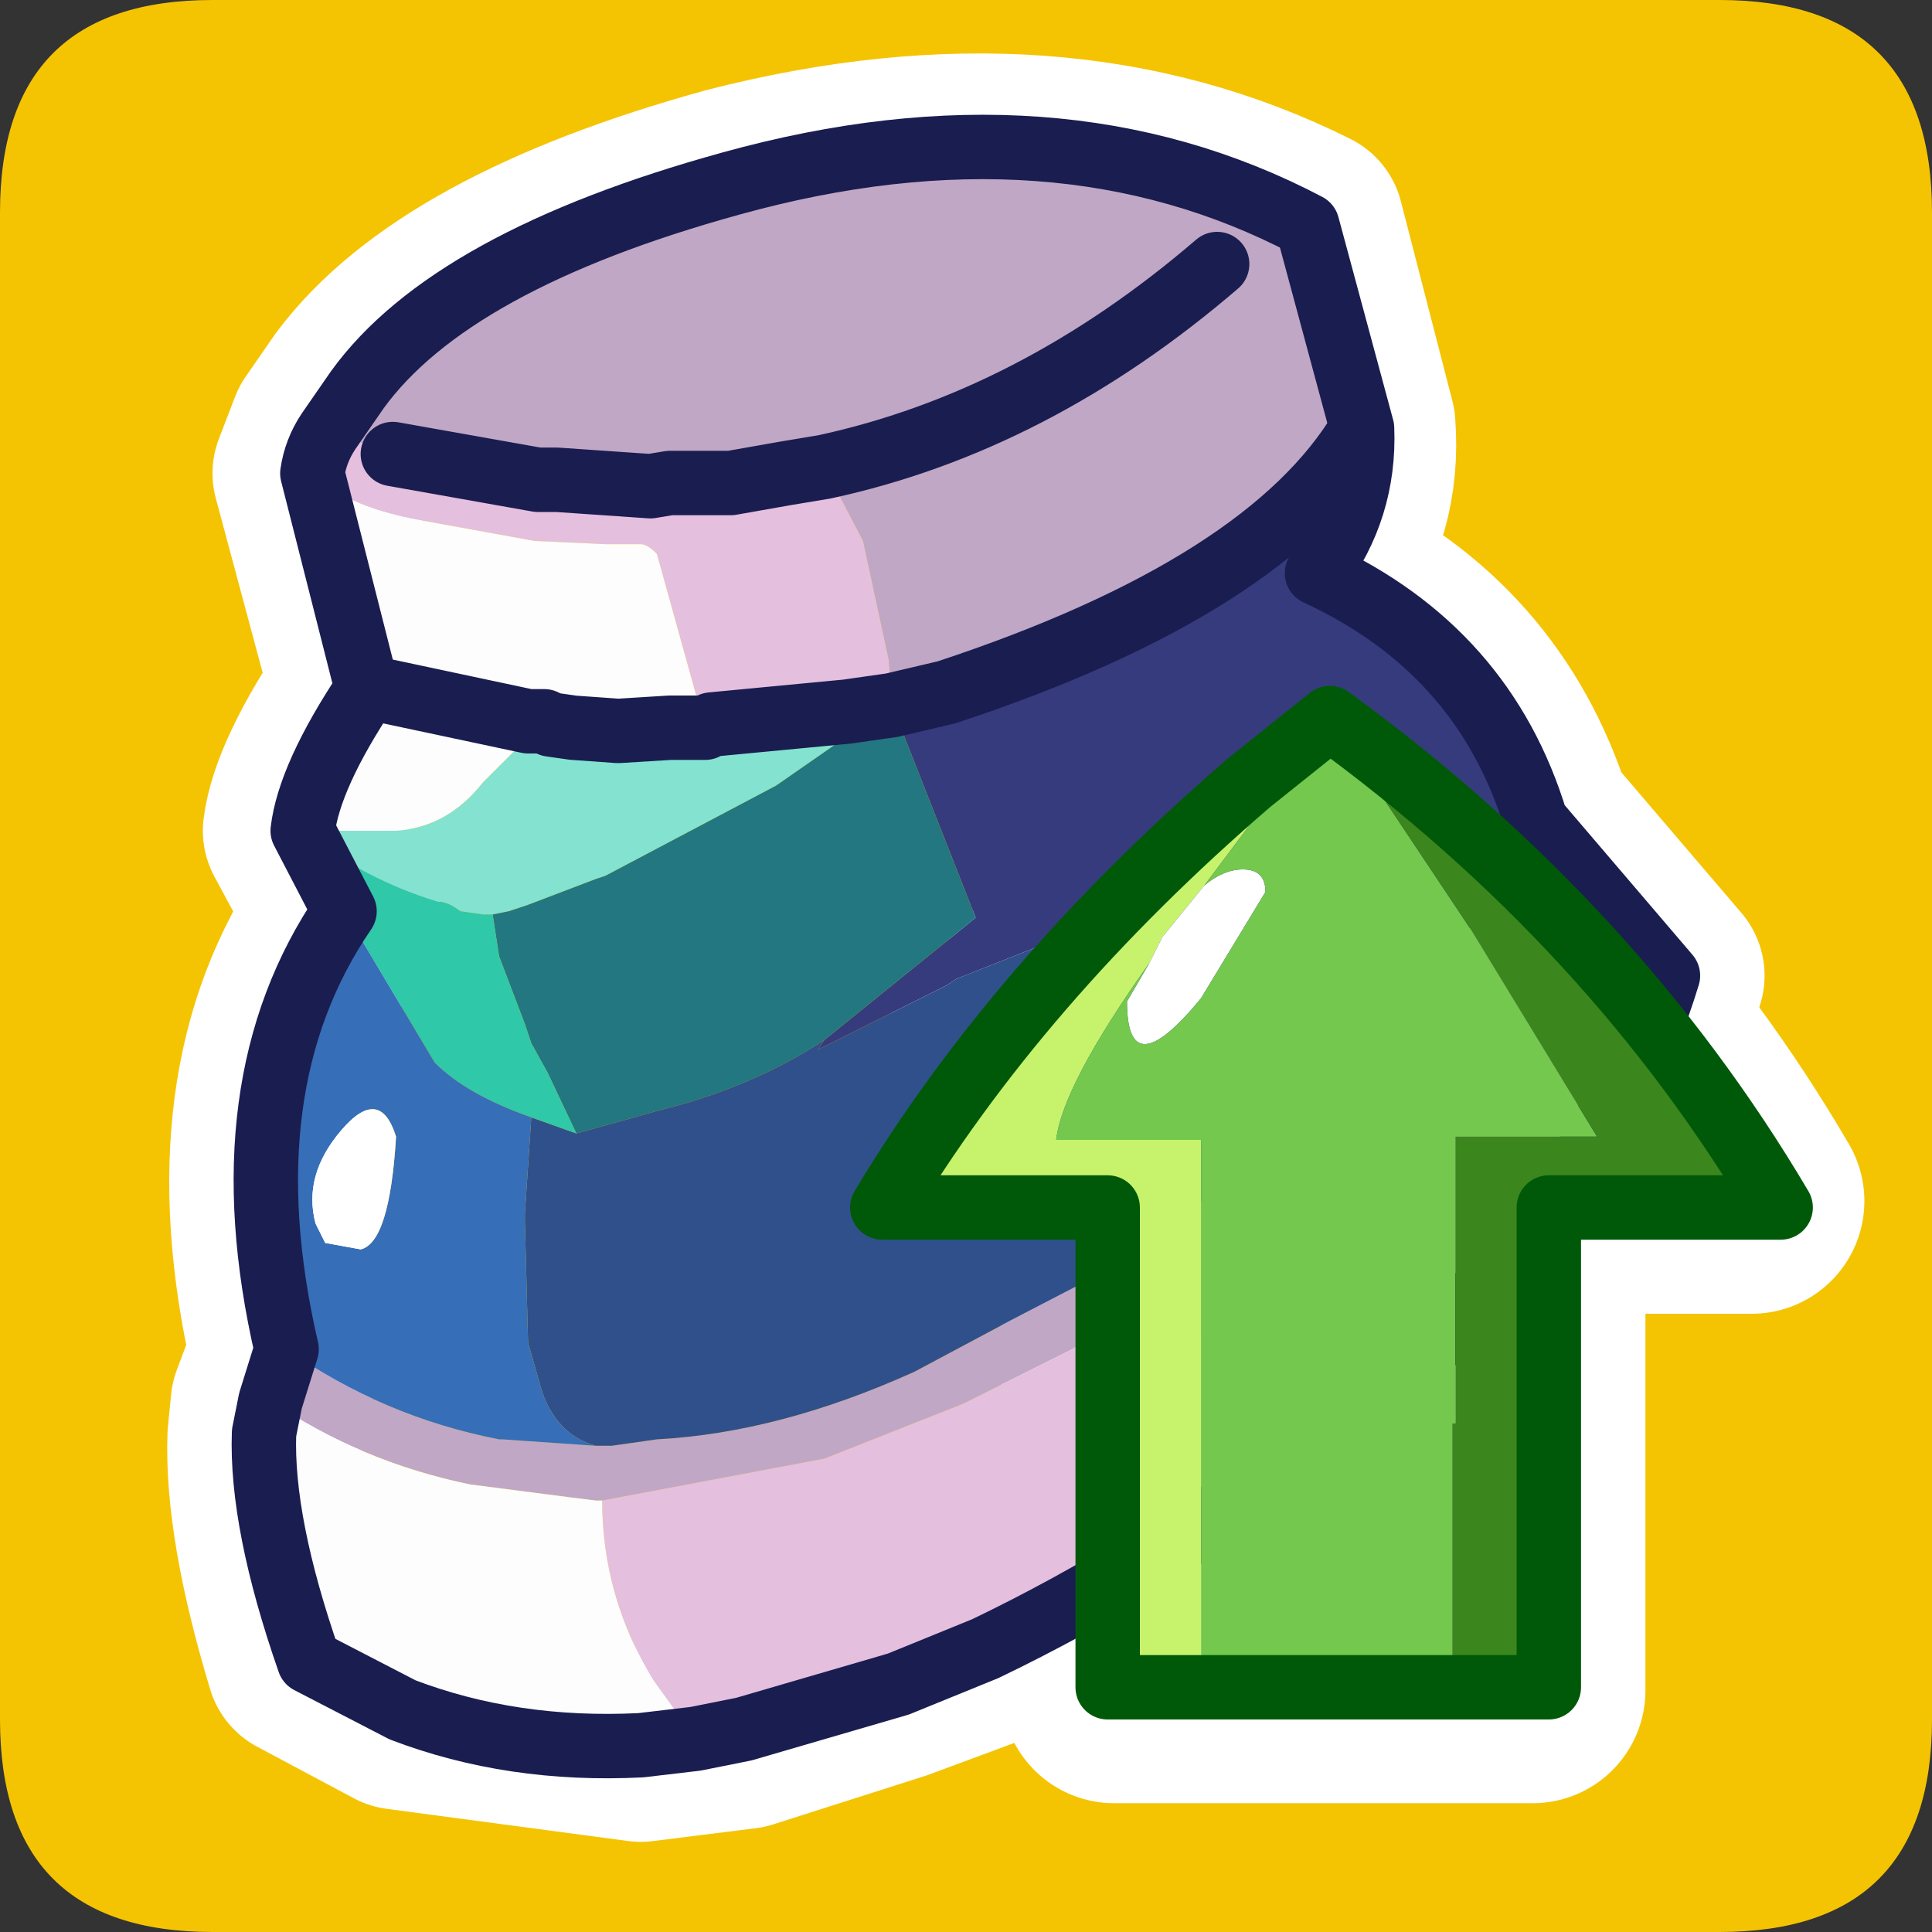 <?xml version="1.0" encoding="UTF-8" standalone="no"?>
<svg xmlns:ffdec="https://www.free-decompiler.com/flash" xmlns:xlink="http://www.w3.org/1999/xlink" ffdec:objectType="frame" height="30.0px" width="30.0px" xmlns="http://www.w3.org/2000/svg">
  <rect width="100%" height="100%" fill="#333333" stroke="none"/>
  <g transform="matrix(1.0, 0.0, 0.0, 1.0, 0.0, 0.0)">
    <use ffdec:characterId="1" height="30.0" transform="matrix(1.0, 0.0, 0.0, 1.0, 0.0, 0.0)" width="30.0" xlink:href="#shape0"/>
  </g>
  <defs>
    <g id="shape0" transform="matrix(1.0, 0.0, 0.0, 1.0, 0.0, 0.0)">
      <path d="M0.0 0.0 L30.0 0.0 30.0 30.0 0.0 30.0 0.0 0.0" fill="#33cc66" fill-opacity="0.0" fill-rule="evenodd" stroke="none"/>
      <path d="M0.0 3.3 Q0.0 0.0 3.3 0.0 L26.7 0.0 Q30.0 0.0 30.0 3.3 L30.0 26.7 Q30.0 30.0 26.7 30.0 L3.3 30.0 Q0.0 30.0 0.0 26.7 L0.0 3.3" fill="#f4c402" fill-rule="evenodd" stroke="none"/>
      <path d="M21.1 6.6 L20.3 3.5 Q16.4 1.55 11.35 2.85 7.0 4.05 5.5 6.05 L5.05 6.7 4.8 7.35 5.7 10.7 Q4.75 12.1 4.65 12.9 L5.35 14.2 Q3.5 16.85 4.45 21.0 L4.15 21.8 4.1 22.3 Q4.05 23.65 4.7 25.8 L6.2 26.6 9.95 27.1 10.75 27.0 11.55 26.9 13.9 26.15 15.25 25.65 Q17.9 24.4 20.25 22.6 L21.3 21.75 Q24.8 18.75 25.9 15.15 L23.85 12.75 Q23.0 10.1 20.45 8.9 21.2 7.9 21.1 6.6 Z" fill="none" stroke="#ffffff" stroke-linecap="round" stroke-linejoin="round" stroke-width="3.0"/>
      <path d="M14.0 18.65 L17.3 18.65 17.3 26.25 23.8 26.25 23.8 18.65 27.2 18.65 Q24.75 14.45 20.6 11.45 L19.4 12.4 Q15.95 15.3 14.0 18.65 Z" fill="none" stroke="#ffffff" stroke-linecap="round" stroke-linejoin="round" stroke-width="3.5"/>
      <path d="M5.1 6.7 L5.55 6.05 Q7.0 4.05 11.35 2.85 16.4 1.45 20.3 3.5 L21.15 6.65 Q19.7 9.1 14.7 10.75 L13.85 10.95 13.8 10.25 13.4 8.4 12.8 7.25 12.2 7.35 11.35 7.5 11.15 7.5 10.4 7.5 10.1 7.55 8.65 7.45 8.35 7.45 6.1 7.05 5.1 6.7 M23.85 12.75 L25.9 15.15 Q24.8 18.75 21.25 21.75 L20.25 22.55 18.1 20.05 16.65 20.95 14.95 21.8 12.8 22.65 9.35 23.3 9.25 23.3 8.85 23.25 7.3 23.05 Q5.6 22.7 4.2 21.75 L4.45 20.95 Q5.95 22.0 7.75 22.35 L7.8 22.35 9.25 22.45 9.5 22.45 10.2 22.35 Q12.1 22.25 14.2 21.3 L15.7 20.5 17.05 19.8 19.15 18.3 Q22.15 15.9 23.85 12.75 M18.9 4.1 Q16.05 6.55 12.8 7.25 16.05 6.55 18.9 4.1" fill="#c0a7c5" fill-rule="evenodd" stroke="none"/>
      <path d="M20.25 22.55 Q17.9 24.35 15.3 25.6 L13.95 26.15 11.55 26.85 10.8 27.0 10.15 26.1 Q9.35 24.8 9.35 23.3 L12.8 22.65 14.95 21.8 16.65 20.95 18.1 20.05 20.25 22.55 M4.85 7.35 Q4.9 7.0 5.1 6.7 L6.1 7.05 8.35 7.45 8.65 7.45 10.1 7.55 10.4 7.5 11.15 7.5 11.35 7.5 12.2 7.35 12.8 7.25 13.4 8.4 13.8 10.25 13.85 10.95 13.15 11.05 11.05 11.25 10.95 11.3 10.2 8.6 Q10.05 8.45 9.95 8.45 L9.4 8.45 8.3 8.4 6.65 8.1 Q5.4 7.9 4.85 7.35" fill="#e4bfde" fill-rule="evenodd" stroke="none"/>
      <path d="M10.8 27.0 L9.95 27.1 Q7.95 27.2 6.25 26.55 L4.8 25.8 Q4.05 23.65 4.1 22.25 L4.2 21.75 Q5.6 22.7 7.3 23.05 L8.85 23.25 9.25 23.3 9.35 23.3 Q9.35 24.8 10.15 26.1 L10.8 27.0 M4.7 12.9 Q4.8 12.05 5.7 10.7 L4.85 7.35 Q5.4 7.9 6.65 8.1 L8.3 8.4 9.4 8.45 9.95 8.45 Q10.05 8.45 10.2 8.6 L10.95 11.3 10.4 11.3 9.6 11.35 8.9 11.3 8.55 11.25 8.45 11.2 7.5 12.15 Q6.95 12.85 6.15 12.9 L4.7 12.9 M8.45 11.2 L8.2 11.2 5.85 10.7 5.7 10.7 5.85 10.7 8.2 11.2 8.45 11.2" fill="#fdfdfd" fill-rule="evenodd" stroke="none"/>
      <path d="M10.95 11.3 L11.05 11.25 13.15 11.05 13.85 10.95 12.05 12.2 9.4 13.6 9.25 13.65 8.2 14.05 7.9 14.15 7.65 14.2 7.5 14.2 7.15 14.15 Q6.95 14.0 6.8 14.0 5.65 13.65 4.7 12.9 L6.15 12.9 Q6.95 12.85 7.5 12.15 L8.45 11.2 8.55 11.25 8.9 11.3 9.6 11.35 10.4 11.3 10.95 11.3" fill="#84e2d0" fill-rule="evenodd" stroke="none"/>
      <path d="M21.15 6.65 Q21.2 7.9 20.45 8.9 23.05 10.1 23.85 12.75 22.15 15.9 19.15 18.3 L19.2 17.55 19.0 15.7 18.45 14.45 18.4 14.45 17.05 14.3 17.0 14.35 14.85 15.2 14.7 15.3 12.7 16.3 12.8 16.15 15.15 14.25 13.85 10.95 14.7 10.75 Q19.7 9.1 21.15 6.65" fill="#363b7d" fill-rule="evenodd" stroke="none"/>
      <path d="M7.65 14.2 L7.9 14.15 8.2 14.05 9.25 13.65 9.4 13.6 12.05 12.2 13.85 10.95 15.15 14.25 12.8 16.15 Q11.65 16.9 10.2 17.25 L9.85 17.35 8.95 17.6 8.5 16.65 8.25 16.2 8.15 15.9 7.75 14.85 7.65 14.2" fill="#227780" fill-rule="evenodd" stroke="none"/>
      <path d="M12.8 16.15 L12.7 16.3 14.7 15.3 14.85 15.2 17.0 14.35 17.05 14.3 18.4 14.45 18.45 14.45 19.0 15.7 19.2 17.55 19.15 18.3 17.05 19.8 15.7 20.5 14.2 21.3 Q12.1 22.25 10.2 22.35 L9.5 22.45 9.25 22.45 Q8.7 22.3 8.45 21.7 L8.4 21.55 8.2 20.85 8.15 18.95 8.15 18.85 8.25 17.35 8.95 17.6 9.85 17.35 10.2 17.25 Q11.65 16.9 12.8 16.15" fill="#30508b" fill-rule="evenodd" stroke="none"/>
      <path d="M5.35 14.15 L4.7 12.9 Q5.65 13.65 6.8 14.0 6.95 14.0 7.15 14.15 L7.5 14.2 7.65 14.2 7.75 14.85 8.15 15.9 8.25 16.2 8.5 16.65 8.95 17.6 8.25 17.35 Q7.25 17.0 6.75 16.5 L5.35 14.15" fill="#2fc8a9" fill-rule="evenodd" stroke="none"/>
      <path d="M4.45 20.95 Q3.5 16.85 5.35 14.15 L6.75 16.5 Q7.25 17.0 8.25 17.35 L8.15 18.85 8.15 18.95 8.2 20.85 8.4 21.55 8.45 21.7 Q8.7 22.3 9.25 22.45 L7.8 22.35 7.75 22.35 Q5.95 22.0 4.45 20.95 M5.3 17.55 Q4.7 18.25 4.9 19.0 L5.05 19.3 5.6 19.4 Q6.05 19.3 6.15 17.65 5.9 16.85 5.3 17.55" fill="#366eb8" fill-rule="evenodd" stroke="none"/>
      <path d="M5.3 17.55 Q5.9 16.85 6.15 17.65 6.05 19.3 5.6 19.4 L5.05 19.3 4.9 19.0 Q4.7 18.25 5.3 17.55" fill="#ffffff" fill-rule="evenodd" stroke="none"/>
      <path d="M5.1 6.7 L5.55 6.05 Q7.0 4.05 11.35 2.85 16.4 1.45 20.3 3.5 L21.15 6.65 Q21.2 7.9 20.45 8.9 23.05 10.1 23.85 12.75 L25.9 15.15 Q24.8 18.75 21.25 21.75 L20.25 22.55 Q17.9 24.35 15.3 25.6 L13.95 26.15 11.55 26.85 10.8 27.0 9.95 27.1 Q7.95 27.2 6.25 26.55 L4.8 25.8 Q4.05 23.65 4.1 22.25 L4.2 21.75 4.45 20.95 Q3.5 16.85 5.35 14.15 L4.7 12.9 Q4.8 12.05 5.7 10.7 L4.85 7.35 Q4.9 7.0 5.1 6.7 M6.1 7.05 L8.35 7.45 8.65 7.45 10.1 7.55 10.4 7.5 11.15 7.5 11.35 7.5 12.2 7.35 12.8 7.25 Q16.05 6.55 18.9 4.1 M10.95 11.3 L11.05 11.25 13.15 11.05 13.85 10.95 14.7 10.75 Q19.7 9.1 21.15 6.65 M5.7 10.7 L5.85 10.7 8.2 11.2 8.45 11.2 8.55 11.25 8.9 11.3 9.6 11.35 10.4 11.3 10.95 11.3" fill="none" stroke="#1a1d50" stroke-linecap="round" stroke-linejoin="round" stroke-width="1.0"/>
      <path d="M19.4 12.15 L20.65 11.15 Q18.05 13.65 19.4 12.15" fill="#cb2c1b" fill-rule="evenodd" stroke="none"/>
      <path d="M19.4 12.15 Q18.05 13.65 20.65 11.15 L18.7 13.75 18.05 14.55 17.85 14.95 Q16.5 16.85 16.4 17.7 L18.65 17.7 18.65 26.2 17.2 26.2 18.65 26.2 18.65 26.25 17.2 26.25 17.2 26.2 17.2 18.75 13.7 18.75 Q15.8 15.25 19.4 12.15" fill="#c7f36c" fill-rule="evenodd" stroke="none"/>
      <path d="M17.85 14.95 L18.05 14.55 18.7 13.75 Q19.0 13.5 19.3 13.5 19.65 13.5 19.65 13.85 L18.65 15.5 Q17.5 16.9 17.5 15.55 L17.85 14.95" fill="#ffffff" fill-rule="evenodd" stroke="none"/>
      <path d="M22.55 26.25 L18.65 26.25 18.65 26.2 18.65 17.7 16.4 17.7 Q16.5 16.85 17.85 14.95 L17.5 15.55 Q17.5 16.9 18.65 15.5 L19.65 13.85 Q19.65 13.5 19.3 13.5 19.0 13.5 18.7 13.75 L20.65 11.15 22.85 14.45 24.8 17.65 22.6 17.65 22.6 20.35 22.6 22.1 22.55 22.1 22.55 26.2 18.65 26.2 22.55 26.2 22.55 26.25" fill="#74c84e" fill-rule="evenodd" stroke="none"/>
      <path d="M20.65 11.15 Q25.05 14.35 27.65 18.75 L24.05 18.75 24.05 26.2 24.05 26.25 22.55 26.25 22.55 26.2 22.55 22.1 22.6 22.1 22.6 20.35 22.6 17.65 24.8 17.65 22.85 14.45 20.65 11.15 M24.05 26.2 L22.55 26.2 24.05 26.2" fill="#3b861d" fill-rule="evenodd" stroke="none"/>
      <path d="M20.65 11.15 L19.4 12.15 Q15.8 15.25 13.7 18.75 L17.2 18.75 17.2 26.2 18.65 26.2 22.55 26.2 24.05 26.2 24.05 18.75 27.65 18.75 Q25.05 14.35 20.65 11.15 Z" fill="none" stroke="#005909" stroke-linecap="round" stroke-linejoin="round" stroke-width="1.0"/>
    </g>
  </defs>
</svg>
